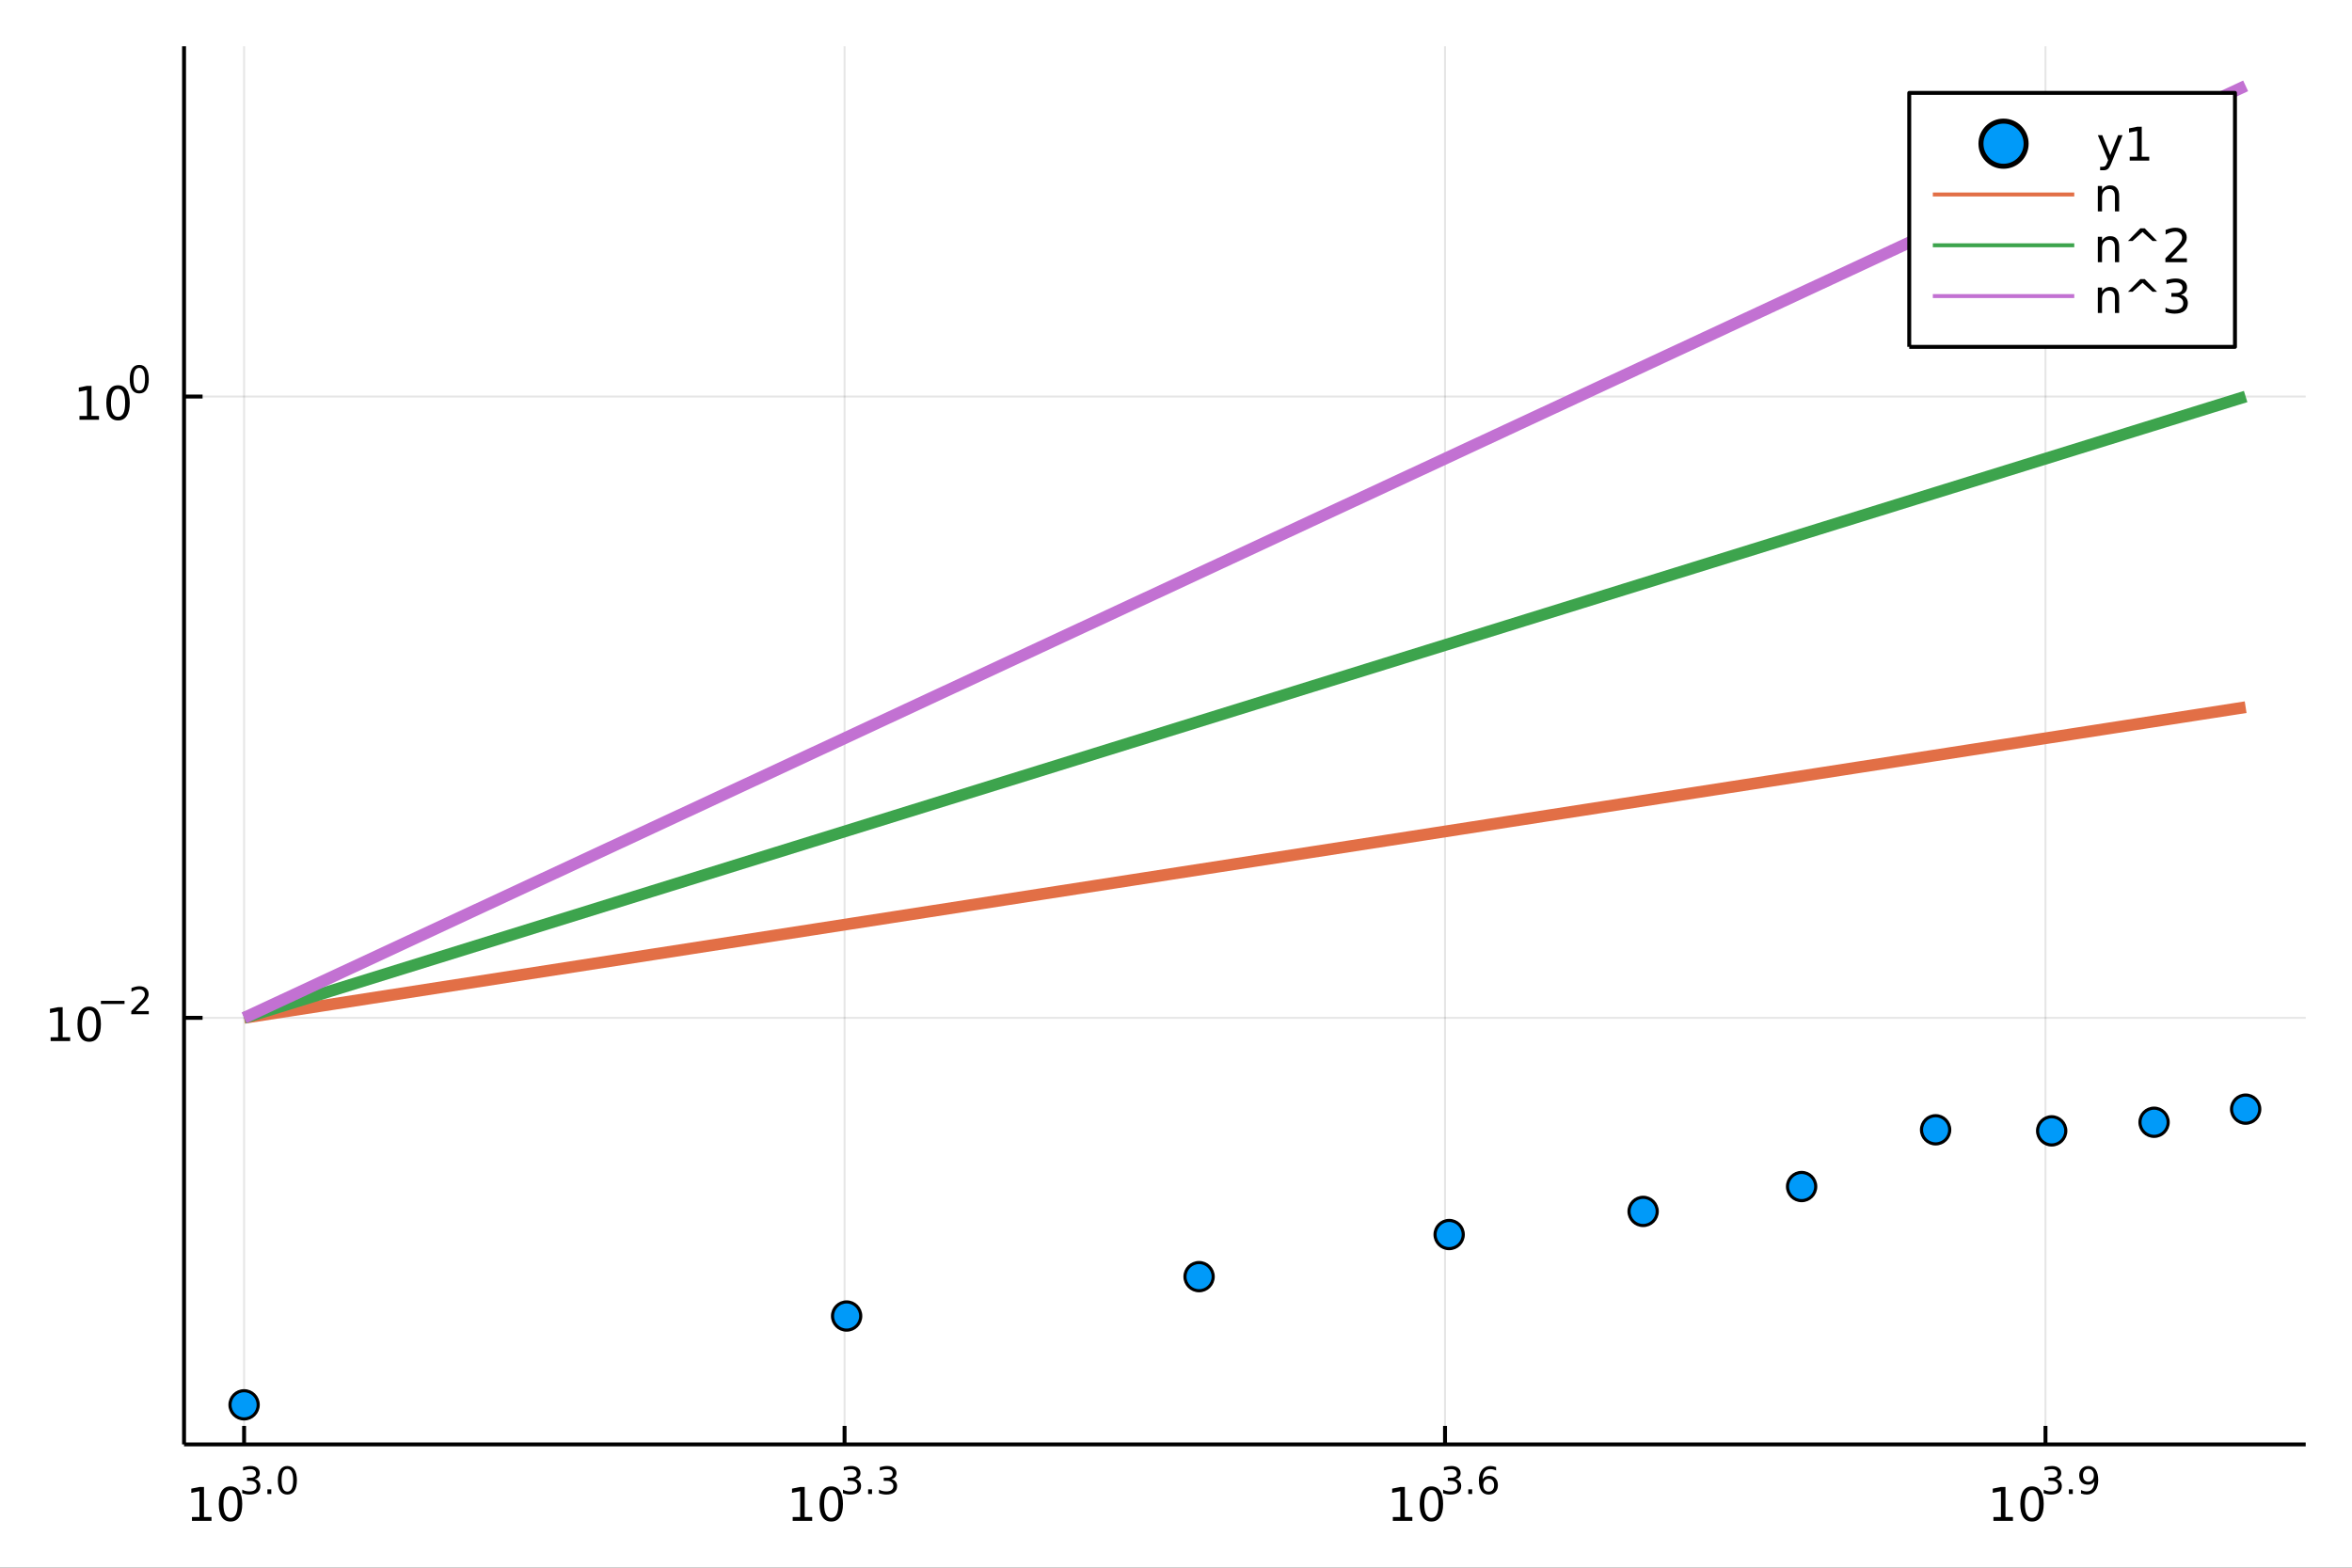<?xml version="1.0" encoding="utf-8"?>
<svg xmlns="http://www.w3.org/2000/svg" xmlns:xlink="http://www.w3.org/1999/xlink" width="600" height="400" viewBox="0 0 2400 1600">
<rect x="0" y="0" width="2400" height="1600" fill="#333333" stroke="none"/>
<defs>
  <clipPath id="clip180">
    <rect x="0" y="0" width="2400" height="1600"/>
  </clipPath>
</defs>
<path clip-path="url(#clip180)" d="
M0 1600 L2400 1600 L2400 0 L0 0  Z
  " fill="#ffffff" fill-rule="evenodd" fill-opacity="1"/>
<defs>
  <clipPath id="clip181">
    <rect x="480" y="0" width="1681" height="1600"/>
  </clipPath>
</defs>
<path clip-path="url(#clip180)" d="
M187.803 1474.16 L2352.76 1474.16 L2352.76 47.244 L187.803 47.244  Z
  " fill="#ffffff" fill-rule="evenodd" fill-opacity="1"/>
<defs>
  <clipPath id="clip182">
    <rect x="187" y="47" width="2166" height="1428"/>
  </clipPath>
</defs>
<polyline clip-path="url(#clip182)" style="stroke:#000000; stroke-linecap:butt; stroke-linejoin:round; stroke-width:2; stroke-opacity:0.1; fill:none" points="
  249.075,1474.16 249.075,47.244 
  "/>
<polyline clip-path="url(#clip182)" style="stroke:#000000; stroke-linecap:butt; stroke-linejoin:round; stroke-width:2; stroke-opacity:0.1; fill:none" points="
  861.798,1474.16 861.798,47.244 
  "/>
<polyline clip-path="url(#clip182)" style="stroke:#000000; stroke-linecap:butt; stroke-linejoin:round; stroke-width:2; stroke-opacity:0.1; fill:none" points="
  1474.52,1474.16 1474.52,47.244 
  "/>
<polyline clip-path="url(#clip182)" style="stroke:#000000; stroke-linecap:butt; stroke-linejoin:round; stroke-width:2; stroke-opacity:0.1; fill:none" points="
  2087.24,1474.16 2087.24,47.244 
  "/>
<polyline clip-path="url(#clip180)" style="stroke:#000000; stroke-linecap:butt; stroke-linejoin:round; stroke-width:4; stroke-opacity:1; fill:none" points="
  187.803,1474.16 2352.76,1474.16 
  "/>
<polyline clip-path="url(#clip180)" style="stroke:#000000; stroke-linecap:butt; stroke-linejoin:round; stroke-width:4; stroke-opacity:1; fill:none" points="
  249.075,1474.16 249.075,1455.27 
  "/>
<polyline clip-path="url(#clip180)" style="stroke:#000000; stroke-linecap:butt; stroke-linejoin:round; stroke-width:4; stroke-opacity:1; fill:none" points="
  861.798,1474.16 861.798,1455.27 
  "/>
<polyline clip-path="url(#clip180)" style="stroke:#000000; stroke-linecap:butt; stroke-linejoin:round; stroke-width:4; stroke-opacity:1; fill:none" points="
  1474.52,1474.16 1474.52,1455.27 
  "/>
<polyline clip-path="url(#clip180)" style="stroke:#000000; stroke-linecap:butt; stroke-linejoin:round; stroke-width:4; stroke-opacity:1; fill:none" points="
  2087.24,1474.16 2087.24,1455.27 
  "/>
<path clip-path="url(#clip180)" d="M195.881 1548.29 L203.519 1548.29 L203.519 1521.92 L195.209 1523.59 L195.209 1519.33 L203.473 1517.66 L208.149 1517.66 L208.149 1548.29 L215.788 1548.29 L215.788 1552.22 L195.881 1552.22 L195.881 1548.29 Z" fill="#000000" fill-rule="evenodd" fill-opacity="1" /><path clip-path="url(#clip180)" d="M235.232 1520.74 Q231.621 1520.74 229.792 1524.31 Q227.987 1527.85 227.987 1534.98 Q227.987 1542.09 229.792 1545.65 Q231.621 1549.19 235.232 1549.19 Q238.866 1549.19 240.672 1545.65 Q242.501 1542.09 242.501 1534.98 Q242.501 1527.85 240.672 1524.31 Q238.866 1520.74 235.232 1520.74 M235.232 1517.04 Q241.042 1517.04 244.098 1521.65 Q247.177 1526.23 247.177 1534.98 Q247.177 1543.71 244.098 1548.31 Q241.042 1552.9 235.232 1552.9 Q229.422 1552.9 226.343 1548.31 Q223.288 1543.71 223.288 1534.98 Q223.288 1526.23 226.343 1521.65 Q229.422 1517.04 235.232 1517.04 Z" fill="#000000" fill-rule="evenodd" fill-opacity="1" /><path clip-path="url(#clip180)" d="M259.872 1509.67 Q262.599 1510.26 264.122 1512.1 Q265.665 1513.94 265.665 1516.65 Q265.665 1520.81 262.806 1523.08 Q259.947 1525.36 254.681 1525.36 Q252.913 1525.36 251.032 1525 Q249.17 1524.66 247.177 1523.97 L247.177 1520.3 Q248.756 1521.22 250.637 1521.69 Q252.518 1522.16 254.568 1522.16 Q258.142 1522.16 260.004 1520.75 Q261.884 1519.34 261.884 1516.65 Q261.884 1514.17 260.135 1512.78 Q258.405 1511.37 255.302 1511.37 L252.029 1511.37 L252.029 1508.24 L255.452 1508.24 Q258.254 1508.24 259.74 1507.13 Q261.226 1506.01 261.226 1503.9 Q261.226 1501.74 259.684 1500.59 Q258.16 1499.42 255.302 1499.42 Q253.741 1499.42 251.954 1499.76 Q250.167 1500.1 248.023 1500.82 L248.023 1497.43 Q250.186 1496.83 252.067 1496.53 Q253.966 1496.23 255.64 1496.23 Q259.966 1496.23 262.486 1498.2 Q265.006 1500.16 265.006 1503.51 Q265.006 1505.84 263.671 1507.45 Q262.336 1509.05 259.872 1509.67 Z" fill="#000000" fill-rule="evenodd" fill-opacity="1" /><path clip-path="url(#clip180)" d="M272.868 1520.04 L276.836 1520.04 L276.836 1524.81 L272.868 1524.81 L272.868 1520.04 Z" fill="#000000" fill-rule="evenodd" fill-opacity="1" /><path clip-path="url(#clip180)" d="M293.237 1499.24 Q290.303 1499.24 288.817 1502.13 Q287.35 1505.01 287.35 1510.8 Q287.35 1516.58 288.817 1519.47 Q290.303 1522.35 293.237 1522.35 Q296.19 1522.35 297.657 1519.47 Q299.142 1516.58 299.142 1510.8 Q299.142 1505.01 297.657 1502.13 Q296.19 1499.24 293.237 1499.24 M293.237 1496.23 Q297.958 1496.23 300.44 1499.97 Q302.942 1503.69 302.942 1510.8 Q302.942 1517.89 300.44 1521.64 Q297.958 1525.36 293.237 1525.36 Q288.516 1525.36 286.015 1521.64 Q283.532 1517.89 283.532 1510.8 Q283.532 1503.69 286.015 1499.97 Q288.516 1496.23 293.237 1496.23 Z" fill="#000000" fill-rule="evenodd" fill-opacity="1" /><path clip-path="url(#clip180)" d="M808.866 1548.29 L816.505 1548.29 L816.505 1521.92 L808.195 1523.59 L808.195 1519.33 L816.459 1517.66 L821.135 1517.66 L821.135 1548.29 L828.774 1548.29 L828.774 1552.22 L808.866 1552.22 L808.866 1548.29 Z" fill="#000000" fill-rule="evenodd" fill-opacity="1" /><path clip-path="url(#clip180)" d="M848.218 1520.74 Q844.607 1520.74 842.778 1524.31 Q840.973 1527.85 840.973 1534.98 Q840.973 1542.09 842.778 1545.65 Q844.607 1549.19 848.218 1549.19 Q851.852 1549.19 853.658 1545.65 Q855.486 1542.09 855.486 1534.98 Q855.486 1527.85 853.658 1524.31 Q851.852 1520.74 848.218 1520.74 M848.218 1517.04 Q854.028 1517.04 857.084 1521.65 Q860.162 1526.23 860.162 1534.98 Q860.162 1543.71 857.084 1548.31 Q854.028 1552.9 848.218 1552.9 Q842.408 1552.9 839.329 1548.31 Q836.274 1543.71 836.274 1534.98 Q836.274 1526.23 839.329 1521.65 Q842.408 1517.04 848.218 1517.04 Z" fill="#000000" fill-rule="evenodd" fill-opacity="1" /><path clip-path="url(#clip180)" d="M872.858 1509.67 Q875.585 1510.26 877.108 1512.1 Q878.65 1513.94 878.65 1516.65 Q878.65 1520.81 875.792 1523.08 Q872.933 1525.36 867.667 1525.36 Q865.899 1525.36 864.018 1525 Q862.156 1524.66 860.162 1523.97 L860.162 1520.3 Q861.742 1521.22 863.623 1521.69 Q865.504 1522.16 867.554 1522.16 Q871.127 1522.16 872.989 1520.75 Q874.87 1519.34 874.87 1516.65 Q874.87 1514.17 873.121 1512.78 Q871.391 1511.37 868.287 1511.37 L865.015 1511.37 L865.015 1508.24 L868.438 1508.24 Q871.24 1508.24 872.726 1507.13 Q874.212 1506.01 874.212 1503.9 Q874.212 1501.74 872.67 1500.59 Q871.146 1499.42 868.287 1499.42 Q866.726 1499.42 864.94 1499.76 Q863.153 1500.1 861.009 1500.82 L861.009 1497.43 Q863.172 1496.83 865.052 1496.53 Q866.952 1496.23 868.626 1496.23 Q872.952 1496.23 875.472 1498.2 Q877.992 1500.16 877.992 1503.51 Q877.992 1505.84 876.657 1507.45 Q875.321 1509.05 872.858 1509.67 Z" fill="#000000" fill-rule="evenodd" fill-opacity="1" /><path clip-path="url(#clip180)" d="M885.854 1520.04 L889.822 1520.04 L889.822 1524.81 L885.854 1524.81 L885.854 1520.04 Z" fill="#000000" fill-rule="evenodd" fill-opacity="1" /><path clip-path="url(#clip180)" d="M909.608 1509.67 Q912.335 1510.26 913.859 1512.1 Q915.401 1513.94 915.401 1516.65 Q915.401 1520.81 912.542 1523.08 Q909.683 1525.36 904.417 1525.36 Q902.649 1525.36 900.768 1525 Q898.906 1524.66 896.913 1523.97 L896.913 1520.3 Q898.493 1521.22 900.373 1521.69 Q902.254 1522.16 904.304 1522.16 Q907.878 1522.16 909.74 1520.75 Q911.62 1519.34 911.62 1516.65 Q911.62 1514.17 909.871 1512.78 Q908.141 1511.37 905.038 1511.37 L901.765 1511.37 L901.765 1508.24 L905.188 1508.24 Q907.991 1508.24 909.476 1507.13 Q910.962 1506.01 910.962 1503.9 Q910.962 1501.74 909.42 1500.59 Q907.896 1499.42 905.038 1499.42 Q903.477 1499.42 901.69 1499.76 Q899.903 1500.1 897.759 1500.82 L897.759 1497.43 Q899.922 1496.83 901.803 1496.53 Q903.702 1496.23 905.376 1496.23 Q909.702 1496.23 912.222 1498.2 Q914.743 1500.16 914.743 1503.51 Q914.743 1505.84 913.407 1507.45 Q912.072 1509.05 909.608 1509.67 Z" fill="#000000" fill-rule="evenodd" fill-opacity="1" /><path clip-path="url(#clip180)" d="M1421.26 1548.29 L1428.9 1548.29 L1428.9 1521.92 L1420.59 1523.59 L1420.59 1519.33 L1428.85 1517.66 L1433.53 1517.66 L1433.53 1548.29 L1441.17 1548.29 L1441.17 1552.22 L1421.26 1552.22 L1421.26 1548.29 Z" fill="#000000" fill-rule="evenodd" fill-opacity="1" /><path clip-path="url(#clip180)" d="M1460.61 1520.74 Q1457 1520.74 1455.17 1524.31 Q1453.37 1527.85 1453.37 1534.98 Q1453.37 1542.09 1455.17 1545.65 Q1457 1549.19 1460.61 1549.19 Q1464.25 1549.19 1466.05 1545.65 Q1467.88 1542.09 1467.88 1534.98 Q1467.88 1527.85 1466.05 1524.31 Q1464.25 1520.74 1460.61 1520.74 M1460.61 1517.04 Q1466.42 1517.04 1469.48 1521.65 Q1472.56 1526.23 1472.56 1534.98 Q1472.56 1543.71 1469.48 1548.31 Q1466.42 1552.9 1460.61 1552.9 Q1454.8 1552.9 1451.72 1548.31 Q1448.67 1543.71 1448.67 1534.98 Q1448.67 1526.23 1451.72 1521.65 Q1454.8 1517.04 1460.61 1517.04 Z" fill="#000000" fill-rule="evenodd" fill-opacity="1" /><path clip-path="url(#clip180)" d="M1485.25 1509.67 Q1487.98 1510.26 1489.5 1512.1 Q1491.04 1513.94 1491.04 1516.65 Q1491.04 1520.81 1488.18 1523.08 Q1485.33 1525.36 1480.06 1525.36 Q1478.29 1525.36 1476.41 1525 Q1474.55 1524.66 1472.56 1523.97 L1472.56 1520.3 Q1474.14 1521.22 1476.02 1521.69 Q1477.9 1522.16 1479.95 1522.16 Q1483.52 1522.16 1485.38 1520.75 Q1487.26 1519.34 1487.26 1516.65 Q1487.26 1514.17 1485.51 1512.78 Q1483.78 1511.37 1480.68 1511.37 L1477.41 1511.37 L1477.41 1508.24 L1480.83 1508.24 Q1483.63 1508.24 1485.12 1507.13 Q1486.61 1506.01 1486.61 1503.9 Q1486.61 1501.74 1485.06 1500.59 Q1483.54 1499.42 1480.68 1499.42 Q1479.12 1499.42 1477.33 1499.76 Q1475.55 1500.1 1473.4 1500.82 L1473.4 1497.43 Q1475.56 1496.83 1477.45 1496.53 Q1479.35 1496.23 1481.02 1496.23 Q1485.34 1496.23 1487.87 1498.2 Q1490.39 1500.16 1490.39 1503.51 Q1490.39 1505.84 1489.05 1507.45 Q1487.71 1509.05 1485.25 1509.67 Z" fill="#000000" fill-rule="evenodd" fill-opacity="1" /><path clip-path="url(#clip180)" d="M1498.25 1520.04 L1502.22 1520.04 L1502.22 1524.81 L1498.25 1524.81 L1498.25 1520.04 Z" fill="#000000" fill-rule="evenodd" fill-opacity="1" /><path clip-path="url(#clip180)" d="M1519.09 1509.26 Q1516.53 1509.26 1515.02 1511.01 Q1513.54 1512.76 1513.54 1515.81 Q1513.54 1518.83 1515.02 1520.6 Q1516.53 1522.35 1519.09 1522.35 Q1521.64 1522.35 1523.13 1520.6 Q1524.63 1518.83 1524.63 1515.81 Q1524.63 1512.76 1523.13 1511.01 Q1521.64 1509.26 1519.09 1509.26 M1526.63 1497.35 L1526.63 1500.82 Q1525.2 1500.14 1523.73 1499.78 Q1522.28 1499.42 1520.85 1499.42 Q1517.09 1499.42 1515.1 1501.96 Q1513.12 1504.5 1512.84 1509.64 Q1513.95 1508 1515.63 1507.13 Q1517.3 1506.25 1519.31 1506.25 Q1523.54 1506.25 1525.99 1508.83 Q1528.45 1511.39 1528.45 1515.81 Q1528.45 1520.13 1525.89 1522.75 Q1523.34 1525.36 1519.09 1525.36 Q1514.21 1525.36 1511.64 1521.64 Q1509.06 1517.89 1509.06 1510.8 Q1509.06 1504.14 1512.22 1500.19 Q1515.38 1496.23 1520.7 1496.23 Q1522.13 1496.23 1523.58 1496.51 Q1525.05 1496.79 1526.63 1497.35 Z" fill="#000000" fill-rule="evenodd" fill-opacity="1" /><path clip-path="url(#clip180)" d="M2034.12 1548.29 L2041.76 1548.29 L2041.76 1521.92 L2033.45 1523.59 L2033.45 1519.33 L2041.72 1517.66 L2046.39 1517.66 L2046.39 1548.29 L2054.03 1548.29 L2054.03 1552.22 L2034.12 1552.22 L2034.12 1548.29 Z" fill="#000000" fill-rule="evenodd" fill-opacity="1" /><path clip-path="url(#clip180)" d="M2073.47 1520.74 Q2069.86 1520.74 2068.04 1524.31 Q2066.23 1527.85 2066.23 1534.98 Q2066.23 1542.09 2068.04 1545.65 Q2069.86 1549.19 2073.47 1549.19 Q2077.11 1549.19 2078.91 1545.65 Q2080.74 1542.09 2080.74 1534.98 Q2080.74 1527.85 2078.91 1524.31 Q2077.11 1520.74 2073.47 1520.74 M2073.47 1517.04 Q2079.28 1517.04 2082.34 1521.65 Q2085.42 1526.23 2085.42 1534.98 Q2085.42 1543.71 2082.34 1548.31 Q2079.28 1552.9 2073.47 1552.9 Q2067.66 1552.9 2064.59 1548.31 Q2061.53 1543.71 2061.53 1534.98 Q2061.53 1526.23 2064.59 1521.65 Q2067.66 1517.04 2073.47 1517.04 Z" fill="#000000" fill-rule="evenodd" fill-opacity="1" /><path clip-path="url(#clip180)" d="M2098.11 1509.67 Q2100.84 1510.26 2102.37 1512.1 Q2103.91 1513.94 2103.91 1516.65 Q2103.91 1520.81 2101.05 1523.08 Q2098.19 1525.36 2092.92 1525.36 Q2091.16 1525.36 2089.27 1525 Q2087.41 1524.66 2085.42 1523.97 L2085.42 1520.3 Q2087 1521.22 2088.88 1521.69 Q2090.76 1522.16 2092.81 1522.16 Q2096.38 1522.16 2098.25 1520.75 Q2100.13 1519.34 2100.13 1516.65 Q2100.13 1514.17 2098.38 1512.78 Q2096.65 1511.37 2093.54 1511.37 L2090.27 1511.37 L2090.27 1508.24 L2093.69 1508.24 Q2096.5 1508.24 2097.98 1507.13 Q2099.47 1506.01 2099.47 1503.9 Q2099.47 1501.74 2097.93 1500.59 Q2096.4 1499.42 2093.54 1499.42 Q2091.98 1499.42 2090.2 1499.76 Q2088.41 1500.1 2086.27 1500.82 L2086.27 1497.43 Q2088.43 1496.83 2090.31 1496.53 Q2092.21 1496.23 2093.88 1496.23 Q2098.21 1496.23 2100.73 1498.2 Q2103.25 1500.16 2103.25 1503.51 Q2103.25 1505.84 2101.91 1507.45 Q2100.58 1509.05 2098.11 1509.67 Z" fill="#000000" fill-rule="evenodd" fill-opacity="1" /><path clip-path="url(#clip180)" d="M2111.11 1520.04 L2115.08 1520.04 L2115.08 1524.81 L2111.11 1524.81 L2111.11 1520.04 Z" fill="#000000" fill-rule="evenodd" fill-opacity="1" /><path clip-path="url(#clip180)" d="M2123.47 1524.23 L2123.47 1520.77 Q2124.9 1521.45 2126.36 1521.81 Q2127.83 1522.16 2129.24 1522.16 Q2133 1522.16 2134.98 1519.64 Q2136.97 1517.1 2137.25 1511.95 Q2136.16 1513.57 2134.49 1514.43 Q2132.81 1515.3 2130.78 1515.3 Q2126.57 1515.3 2124.11 1512.76 Q2121.66 1510.2 2121.66 1505.78 Q2121.66 1501.46 2124.22 1498.84 Q2126.78 1496.23 2131.03 1496.23 Q2135.9 1496.23 2138.46 1499.97 Q2141.03 1503.69 2141.03 1510.8 Q2141.03 1517.44 2137.87 1521.41 Q2134.73 1525.36 2129.41 1525.36 Q2127.98 1525.36 2126.51 1525.08 Q2125.05 1524.8 2123.47 1524.23 M2131.03 1512.33 Q2133.59 1512.33 2135.07 1510.58 Q2136.58 1508.83 2136.58 1505.78 Q2136.58 1502.75 2135.07 1501 Q2133.59 1499.24 2131.03 1499.24 Q2128.47 1499.24 2126.97 1501 Q2125.48 1502.75 2125.48 1505.78 Q2125.48 1508.83 2126.97 1510.58 Q2128.47 1512.33 2131.03 1512.33 Z" fill="#000000" fill-rule="evenodd" fill-opacity="1" /><polyline clip-path="url(#clip182)" style="stroke:#000000; stroke-linecap:butt; stroke-linejoin:round; stroke-width:2; stroke-opacity:0.1; fill:none" points="
  187.803,1038.83 2352.76,1038.83 
  "/>
<polyline clip-path="url(#clip182)" style="stroke:#000000; stroke-linecap:butt; stroke-linejoin:round; stroke-width:2; stroke-opacity:0.1; fill:none" points="
  187.803,404.696 2352.76,404.696 
  "/>
<polyline clip-path="url(#clip180)" style="stroke:#000000; stroke-linecap:butt; stroke-linejoin:round; stroke-width:4; stroke-opacity:1; fill:none" points="
  187.803,1474.16 187.803,47.244 
  "/>
<polyline clip-path="url(#clip180)" style="stroke:#000000; stroke-linecap:butt; stroke-linejoin:round; stroke-width:4; stroke-opacity:1; fill:none" points="
  187.803,1038.83 206.701,1038.83 
  "/>
<polyline clip-path="url(#clip180)" style="stroke:#000000; stroke-linecap:butt; stroke-linejoin:round; stroke-width:4; stroke-opacity:1; fill:none" points="
  187.803,404.696 206.701,404.696 
  "/>
<path clip-path="url(#clip180)" d="M51.663 1058.62 L59.302 1058.62 L59.302 1032.26 L50.992 1033.92 L50.992 1029.66 L59.256 1028 L63.932 1028 L63.932 1058.62 L71.571 1058.62 L71.571 1062.56 L51.663 1062.56 L51.663 1058.62 Z" fill="#000000" fill-rule="evenodd" fill-opacity="1" /><path clip-path="url(#clip180)" d="M91.015 1031.08 Q87.404 1031.08 85.575 1034.64 Q83.77 1038.18 83.77 1045.31 Q83.77 1052.42 85.575 1055.98 Q87.404 1059.52 91.015 1059.52 Q94.649 1059.52 96.455 1055.98 Q98.284 1052.42 98.284 1045.31 Q98.284 1038.18 96.455 1034.64 Q94.649 1031.08 91.015 1031.08 M91.015 1027.37 Q96.825 1027.37 99.881 1031.98 Q102.959 1036.56 102.959 1045.31 Q102.959 1054.04 99.881 1058.64 Q96.825 1063.23 91.015 1063.23 Q85.205 1063.23 82.126 1058.64 Q79.071 1054.04 79.071 1045.31 Q79.071 1036.56 82.126 1031.98 Q85.205 1027.37 91.015 1027.37 Z" fill="#000000" fill-rule="evenodd" fill-opacity="1" /><path clip-path="url(#clip180)" d="M102.959 1021.47 L127.071 1021.47 L127.071 1024.67 L102.959 1024.67 L102.959 1021.47 Z" fill="#000000" fill-rule="evenodd" fill-opacity="1" /><path clip-path="url(#clip180)" d="M138.544 1031.95 L151.803 1031.95 L151.803 1035.15 L133.973 1035.15 L133.973 1031.95 Q136.136 1029.71 139.86 1025.95 Q143.603 1022.17 144.562 1021.08 Q146.387 1019.03 147.101 1017.62 Q147.835 1016.19 147.835 1014.82 Q147.835 1012.58 146.255 1011.17 Q144.694 1009.76 142.174 1009.76 Q140.387 1009.76 138.393 1010.38 Q136.418 1011 134.162 1012.26 L134.162 1008.42 Q136.456 1007.5 138.45 1007.03 Q140.443 1006.56 142.098 1006.56 Q146.462 1006.56 149.057 1008.74 Q151.653 1010.92 151.653 1014.57 Q151.653 1016.3 150.994 1017.86 Q150.355 1019.4 148.644 1021.51 Q148.173 1022.06 145.653 1024.67 Q143.133 1027.27 138.544 1031.95 Z" fill="#000000" fill-rule="evenodd" fill-opacity="1" /><path clip-path="url(#clip180)" d="M81.098 424.488 L88.736 424.488 L88.736 398.122 L80.426 399.789 L80.426 395.53 L88.69 393.863 L93.366 393.863 L93.366 424.488 L101.005 424.488 L101.005 428.423 L81.098 428.423 L81.098 424.488 Z" fill="#000000" fill-rule="evenodd" fill-opacity="1" /><path clip-path="url(#clip180)" d="M120.449 396.942 Q116.838 396.942 115.009 400.507 Q113.204 404.048 113.204 411.178 Q113.204 418.284 115.009 421.849 Q116.838 425.391 120.449 425.391 Q124.083 425.391 125.889 421.849 Q127.718 418.284 127.718 411.178 Q127.718 404.048 125.889 400.507 Q124.083 396.942 120.449 396.942 M120.449 393.238 Q126.259 393.238 129.315 397.845 Q132.394 402.428 132.394 411.178 Q132.394 419.905 129.315 424.511 Q126.259 429.094 120.449 429.094 Q114.639 429.094 111.56 424.511 Q108.505 419.905 108.505 411.178 Q108.505 402.428 111.56 397.845 Q114.639 393.238 120.449 393.238 Z" fill="#000000" fill-rule="evenodd" fill-opacity="1" /><path clip-path="url(#clip180)" d="M142.098 375.434 Q139.164 375.434 137.679 378.331 Q136.212 381.208 136.212 387.001 Q136.212 392.775 137.679 395.671 Q139.164 398.549 142.098 398.549 Q145.051 398.549 146.518 395.671 Q148.004 392.775 148.004 387.001 Q148.004 381.208 146.518 378.331 Q145.051 375.434 142.098 375.434 M142.098 372.425 Q146.819 372.425 149.302 376.168 Q151.803 379.892 151.803 387.001 Q151.803 394.091 149.302 397.834 Q146.819 401.558 142.098 401.558 Q137.378 401.558 134.876 397.834 Q132.394 394.091 132.394 387.001 Q132.394 379.892 134.876 376.168 Q137.378 372.425 142.098 372.425 Z" fill="#000000" fill-rule="evenodd" fill-opacity="1" /><circle clip-path="url(#clip182)" cx="249.075" cy="1433.78" r="14.4" fill="#009af9" fill-rule="evenodd" fill-opacity="1" stroke="#000000" stroke-opacity="1" stroke-width="3.2"/>
<circle clip-path="url(#clip182)" cx="863.902" cy="1343.15" r="14.4" fill="#009af9" fill-rule="evenodd" fill-opacity="1" stroke="#000000" stroke-opacity="1" stroke-width="3.2"/>
<circle clip-path="url(#clip182)" cx="1223.55" cy="1302.96" r="14.4" fill="#009af9" fill-rule="evenodd" fill-opacity="1" stroke="#000000" stroke-opacity="1" stroke-width="3.2"/>
<circle clip-path="url(#clip182)" cx="1478.73" cy="1259.99" r="14.4" fill="#009af9" fill-rule="evenodd" fill-opacity="1" stroke="#000000" stroke-opacity="1" stroke-width="3.2"/>
<circle clip-path="url(#clip182)" cx="1676.66" cy="1236.38" r="14.4" fill="#009af9" fill-rule="evenodd" fill-opacity="1" stroke="#000000" stroke-opacity="1" stroke-width="3.2"/>
<circle clip-path="url(#clip182)" cx="1838.38" cy="1211" r="14.4" fill="#009af9" fill-rule="evenodd" fill-opacity="1" stroke="#000000" stroke-opacity="1" stroke-width="3.2"/>
<circle clip-path="url(#clip182)" cx="1975.11" cy="1153.09" r="14.4" fill="#009af9" fill-rule="evenodd" fill-opacity="1" stroke="#000000" stroke-opacity="1" stroke-width="3.2"/>
<circle clip-path="url(#clip182)" cx="2093.55" cy="1154.17" r="14.4" fill="#009af9" fill-rule="evenodd" fill-opacity="1" stroke="#000000" stroke-opacity="1" stroke-width="3.2"/>
<circle clip-path="url(#clip182)" cx="2198.03" cy="1145.39" r="14.4" fill="#009af9" fill-rule="evenodd" fill-opacity="1" stroke="#000000" stroke-opacity="1" stroke-width="3.2"/>
<circle clip-path="url(#clip182)" cx="2291.48" cy="1132" r="14.4" fill="#009af9" fill-rule="evenodd" fill-opacity="1" stroke="#000000" stroke-opacity="1" stroke-width="3.2"/>
<polyline clip-path="url(#clip182)" style="stroke:#e26f46; stroke-linecap:butt; stroke-linejoin:round; stroke-width:12; stroke-opacity:1; fill:none" points="
  249.075,1038.83 299.584,1030.99 666.188,974.076 830.453,948.575 948.955,930.179 1061.94,912.639 1154.72,898.236 1244.46,884.304 1338.22,869.749 1413.96,857.991 
  1475.44,848.447 1537.94,838.743 1596.67,829.627 1657.37,820.204 1711.5,811.8 1764.49,803.574 1806.77,797.01 1855.79,789.4 1898.44,782.779 1936.09,776.935 
  1972.66,771.257 2011.93,765.16 2046.08,759.859 2083.62,754.031 2117.03,748.846 2148.77,743.918 2178.54,739.297 2208.05,734.715 2239.3,729.864 2282.81,723.108 
  2291.48,721.762 
  "/>
<polyline clip-path="url(#clip182)" style="stroke:#3da44d; stroke-linecap:butt; stroke-linejoin:round; stroke-width:12; stroke-opacity:1; fill:none" points="
  249.075,1038.83 299.584,1023.15 666.188,909.323 830.453,858.321 948.955,821.528 1061.94,786.448 1154.72,757.642 1244.46,729.778 1338.22,700.668 1413.96,677.152 
  1475.44,658.064 1537.94,638.658 1596.67,620.425 1657.37,601.579 1711.5,584.77 1764.49,568.318 1806.77,555.192 1855.79,539.97 1898.44,526.729 1936.09,515.04 
  1972.66,503.684 2011.93,491.491 2046.08,480.89 2083.62,469.232 2117.03,458.862 2148.77,449.007 2178.54,439.764 2208.05,430.6 2239.3,420.898 2282.81,407.387 
  2291.48,404.696 
  "/>
<polyline clip-path="url(#clip182)" style="stroke:#c271d2; stroke-linecap:butt; stroke-linejoin:round; stroke-width:12; stroke-opacity:1; fill:none" points="
  249.075,1038.83 299.584,1015.31 666.188,844.57 830.453,768.067 948.955,712.878 1061.94,660.257 1154.72,617.049 1244.46,575.252 1338.22,531.588 1413.96,496.314 
  1475.44,467.681 1537.94,438.572 1596.67,411.222 1627.54,396.846 1657.37,382.953 1684.85,370.155 1711.5,357.741 1738.39,345.217 1764.49,333.062 1785.88,323.1 
  1806.77,313.373 1831.62,301.799 1855.79,290.541 1877.37,280.49 1898.44,270.678 1917.47,261.818 1936.09,253.145 1954.56,244.541 1972.66,236.112 1992.52,226.866 
  2011.93,217.822 2029.17,209.794 2046.08,201.92 2065.05,193.084 2083.62,184.434 2100.48,176.583 2117.03,168.878 2133.04,161.421 2148.77,154.095 2163.78,147.105 
  2178.54,140.231 2193.42,133.301 2208.05,126.486 2223.81,119.145 2239.3,111.933 2250.38,106.772 2261.32,101.675 2272.13,96.641 2282.81,91.666 2284.99,90.653 
  2287.16,89.642 2289.32,88.634 2291.48,87.629 
  "/>
<path clip-path="url(#clip180)" d="
M1948.21 354.008 L2280.59 354.008 L2280.59 94.808 L1948.21 94.808  Z
  " fill="#ffffff" fill-rule="evenodd" fill-opacity="1"/>
<polyline clip-path="url(#clip180)" style="stroke:#000000; stroke-linecap:butt; stroke-linejoin:round; stroke-width:4; stroke-opacity:1; fill:none" points="
  1948.21,354.008 2280.59,354.008 2280.59,94.808 1948.21,94.808 1948.21,354.008 
  "/>
<circle clip-path="url(#clip180)" cx="2044.43" cy="146.648" r="23.04" fill="#009af9" fill-rule="evenodd" fill-opacity="1" stroke="#000000" stroke-opacity="1" stroke-width="5.12"/>
<path clip-path="url(#clip180)" d="M2154.5 166.336 Q2152.69 170.965 2150.98 172.377 Q2149.26 173.789 2146.39 173.789 L2142.99 173.789 L2142.99 170.224 L2145.49 170.224 Q2147.25 170.224 2148.22 169.391 Q2149.19 168.558 2150.37 165.456 L2151.14 163.511 L2140.65 138.002 L2145.17 138.002 L2153.27 158.28 L2161.37 138.002 L2165.88 138.002 L2154.5 166.336 Z" fill="#000000" fill-rule="evenodd" fill-opacity="1" /><path clip-path="url(#clip180)" d="M2173.18 159.993 L2180.81 159.993 L2180.81 133.627 L2172.5 135.294 L2172.5 131.035 L2180.77 129.368 L2185.44 129.368 L2185.44 159.993 L2193.08 159.993 L2193.08 163.928 L2173.18 163.928 L2173.18 159.993 Z" fill="#000000" fill-rule="evenodd" fill-opacity="1" /><polyline clip-path="url(#clip180)" style="stroke:#e26f46; stroke-linecap:butt; stroke-linejoin:round; stroke-width:4; stroke-opacity:1; fill:none" points="
  1972.27,198.488 2116.6,198.488 
  "/>
<path clip-path="url(#clip180)" d="M2162.37 200.12 L2162.37 215.768 L2158.11 215.768 L2158.11 200.259 Q2158.11 196.578 2156.67 194.75 Q2155.24 192.921 2152.37 192.921 Q2148.92 192.921 2146.93 195.12 Q2144.93 197.319 2144.93 201.115 L2144.93 215.768 L2140.65 215.768 L2140.65 189.842 L2144.93 189.842 L2144.93 193.87 Q2146.46 191.532 2148.52 190.375 Q2150.61 189.217 2153.31 189.217 Q2157.78 189.217 2160.07 191.995 Q2162.37 194.75 2162.37 200.12 Z" fill="#000000" fill-rule="evenodd" fill-opacity="1" /><polyline clip-path="url(#clip180)" style="stroke:#3da44d; stroke-linecap:butt; stroke-linejoin:round; stroke-width:4; stroke-opacity:1; fill:none" points="
  1972.27,250.328 2116.6,250.328 
  "/>
<path clip-path="url(#clip180)" d="M2162.37 251.96 L2162.37 267.608 L2158.11 267.608 L2158.11 252.099 Q2158.11 248.418 2156.67 246.59 Q2155.24 244.761 2152.37 244.761 Q2148.92 244.761 2146.93 246.96 Q2144.93 249.159 2144.93 252.955 L2144.93 267.608 L2140.65 267.608 L2140.65 241.682 L2144.93 241.682 L2144.93 245.71 Q2146.46 243.372 2148.52 242.215 Q2150.61 241.057 2153.31 241.057 Q2157.78 241.057 2160.07 243.835 Q2162.37 246.59 2162.37 251.96 Z" fill="#000000" fill-rule="evenodd" fill-opacity="1" /><path clip-path="url(#clip180)" d="M2188.52 233.048 L2201.09 245.942 L2196.44 245.942 L2186.25 236.798 L2176.07 245.942 L2171.42 245.942 L2183.99 233.048 L2188.52 233.048 Z" fill="#000000" fill-rule="evenodd" fill-opacity="1" /><path clip-path="url(#clip180)" d="M2215.21 263.673 L2231.53 263.673 L2231.53 267.608 L2209.59 267.608 L2209.59 263.673 Q2212.25 260.918 2216.83 256.289 Q2221.44 251.636 2222.62 250.293 Q2224.87 247.77 2225.74 246.034 Q2226.65 244.275 2226.65 242.585 Q2226.65 239.83 2224.7 238.094 Q2222.78 236.358 2219.68 236.358 Q2217.48 236.358 2215.03 237.122 Q2212.6 237.886 2209.82 239.437 L2209.82 234.715 Q2212.64 233.581 2215.1 233.002 Q2217.55 232.423 2219.59 232.423 Q2224.96 232.423 2228.15 235.108 Q2231.35 237.793 2231.35 242.284 Q2231.35 244.414 2230.54 246.335 Q2229.75 248.233 2227.64 250.826 Q2227.06 251.497 2223.96 254.715 Q2220.86 257.909 2215.21 263.673 Z" fill="#000000" fill-rule="evenodd" fill-opacity="1" /><polyline clip-path="url(#clip180)" style="stroke:#c271d2; stroke-linecap:butt; stroke-linejoin:round; stroke-width:4; stroke-opacity:1; fill:none" points="
  1972.27,302.168 2116.6,302.168 
  "/>
<path clip-path="url(#clip180)" d="M2162.37 303.8 L2162.37 319.448 L2158.11 319.448 L2158.11 303.939 Q2158.11 300.258 2156.67 298.43 Q2155.24 296.601 2152.37 296.601 Q2148.92 296.601 2146.93 298.8 Q2144.93 300.999 2144.93 304.795 L2144.93 319.448 L2140.65 319.448 L2140.65 293.522 L2144.93 293.522 L2144.93 297.55 Q2146.46 295.212 2148.52 294.055 Q2150.61 292.897 2153.31 292.897 Q2157.78 292.897 2160.07 295.675 Q2162.37 298.43 2162.37 303.8 Z" fill="#000000" fill-rule="evenodd" fill-opacity="1" /><path clip-path="url(#clip180)" d="M2188.52 284.888 L2201.09 297.782 L2196.44 297.782 L2186.25 288.638 L2176.07 297.782 L2171.42 297.782 L2183.99 284.888 L2188.52 284.888 Z" fill="#000000" fill-rule="evenodd" fill-opacity="1" /><path clip-path="url(#clip180)" d="M2225.35 300.814 Q2228.71 301.532 2230.58 303.8 Q2232.48 306.069 2232.48 309.402 Q2232.48 314.518 2228.96 317.318 Q2225.44 320.119 2218.96 320.119 Q2216.79 320.119 2214.47 319.68 Q2212.18 319.263 2209.73 318.406 L2209.73 313.893 Q2211.67 315.027 2213.99 315.606 Q2216.3 316.184 2218.82 316.184 Q2223.22 316.184 2225.51 314.448 Q2227.83 312.712 2227.83 309.402 Q2227.83 306.346 2225.68 304.633 Q2223.55 302.897 2219.73 302.897 L2215.7 302.897 L2215.7 299.055 L2219.91 299.055 Q2223.36 299.055 2225.19 297.689 Q2227.02 296.3 2227.02 293.708 Q2227.02 291.045 2225.12 289.633 Q2223.24 288.198 2219.73 288.198 Q2217.8 288.198 2215.61 288.615 Q2213.41 289.032 2210.77 289.911 L2210.77 285.745 Q2213.43 285.004 2215.74 284.633 Q2218.08 284.263 2220.14 284.263 Q2225.47 284.263 2228.57 286.694 Q2231.67 289.101 2231.67 293.221 Q2231.67 296.092 2230.03 298.082 Q2228.38 300.05 2225.35 300.814 Z" fill="#000000" fill-rule="evenodd" fill-opacity="1" /></svg>